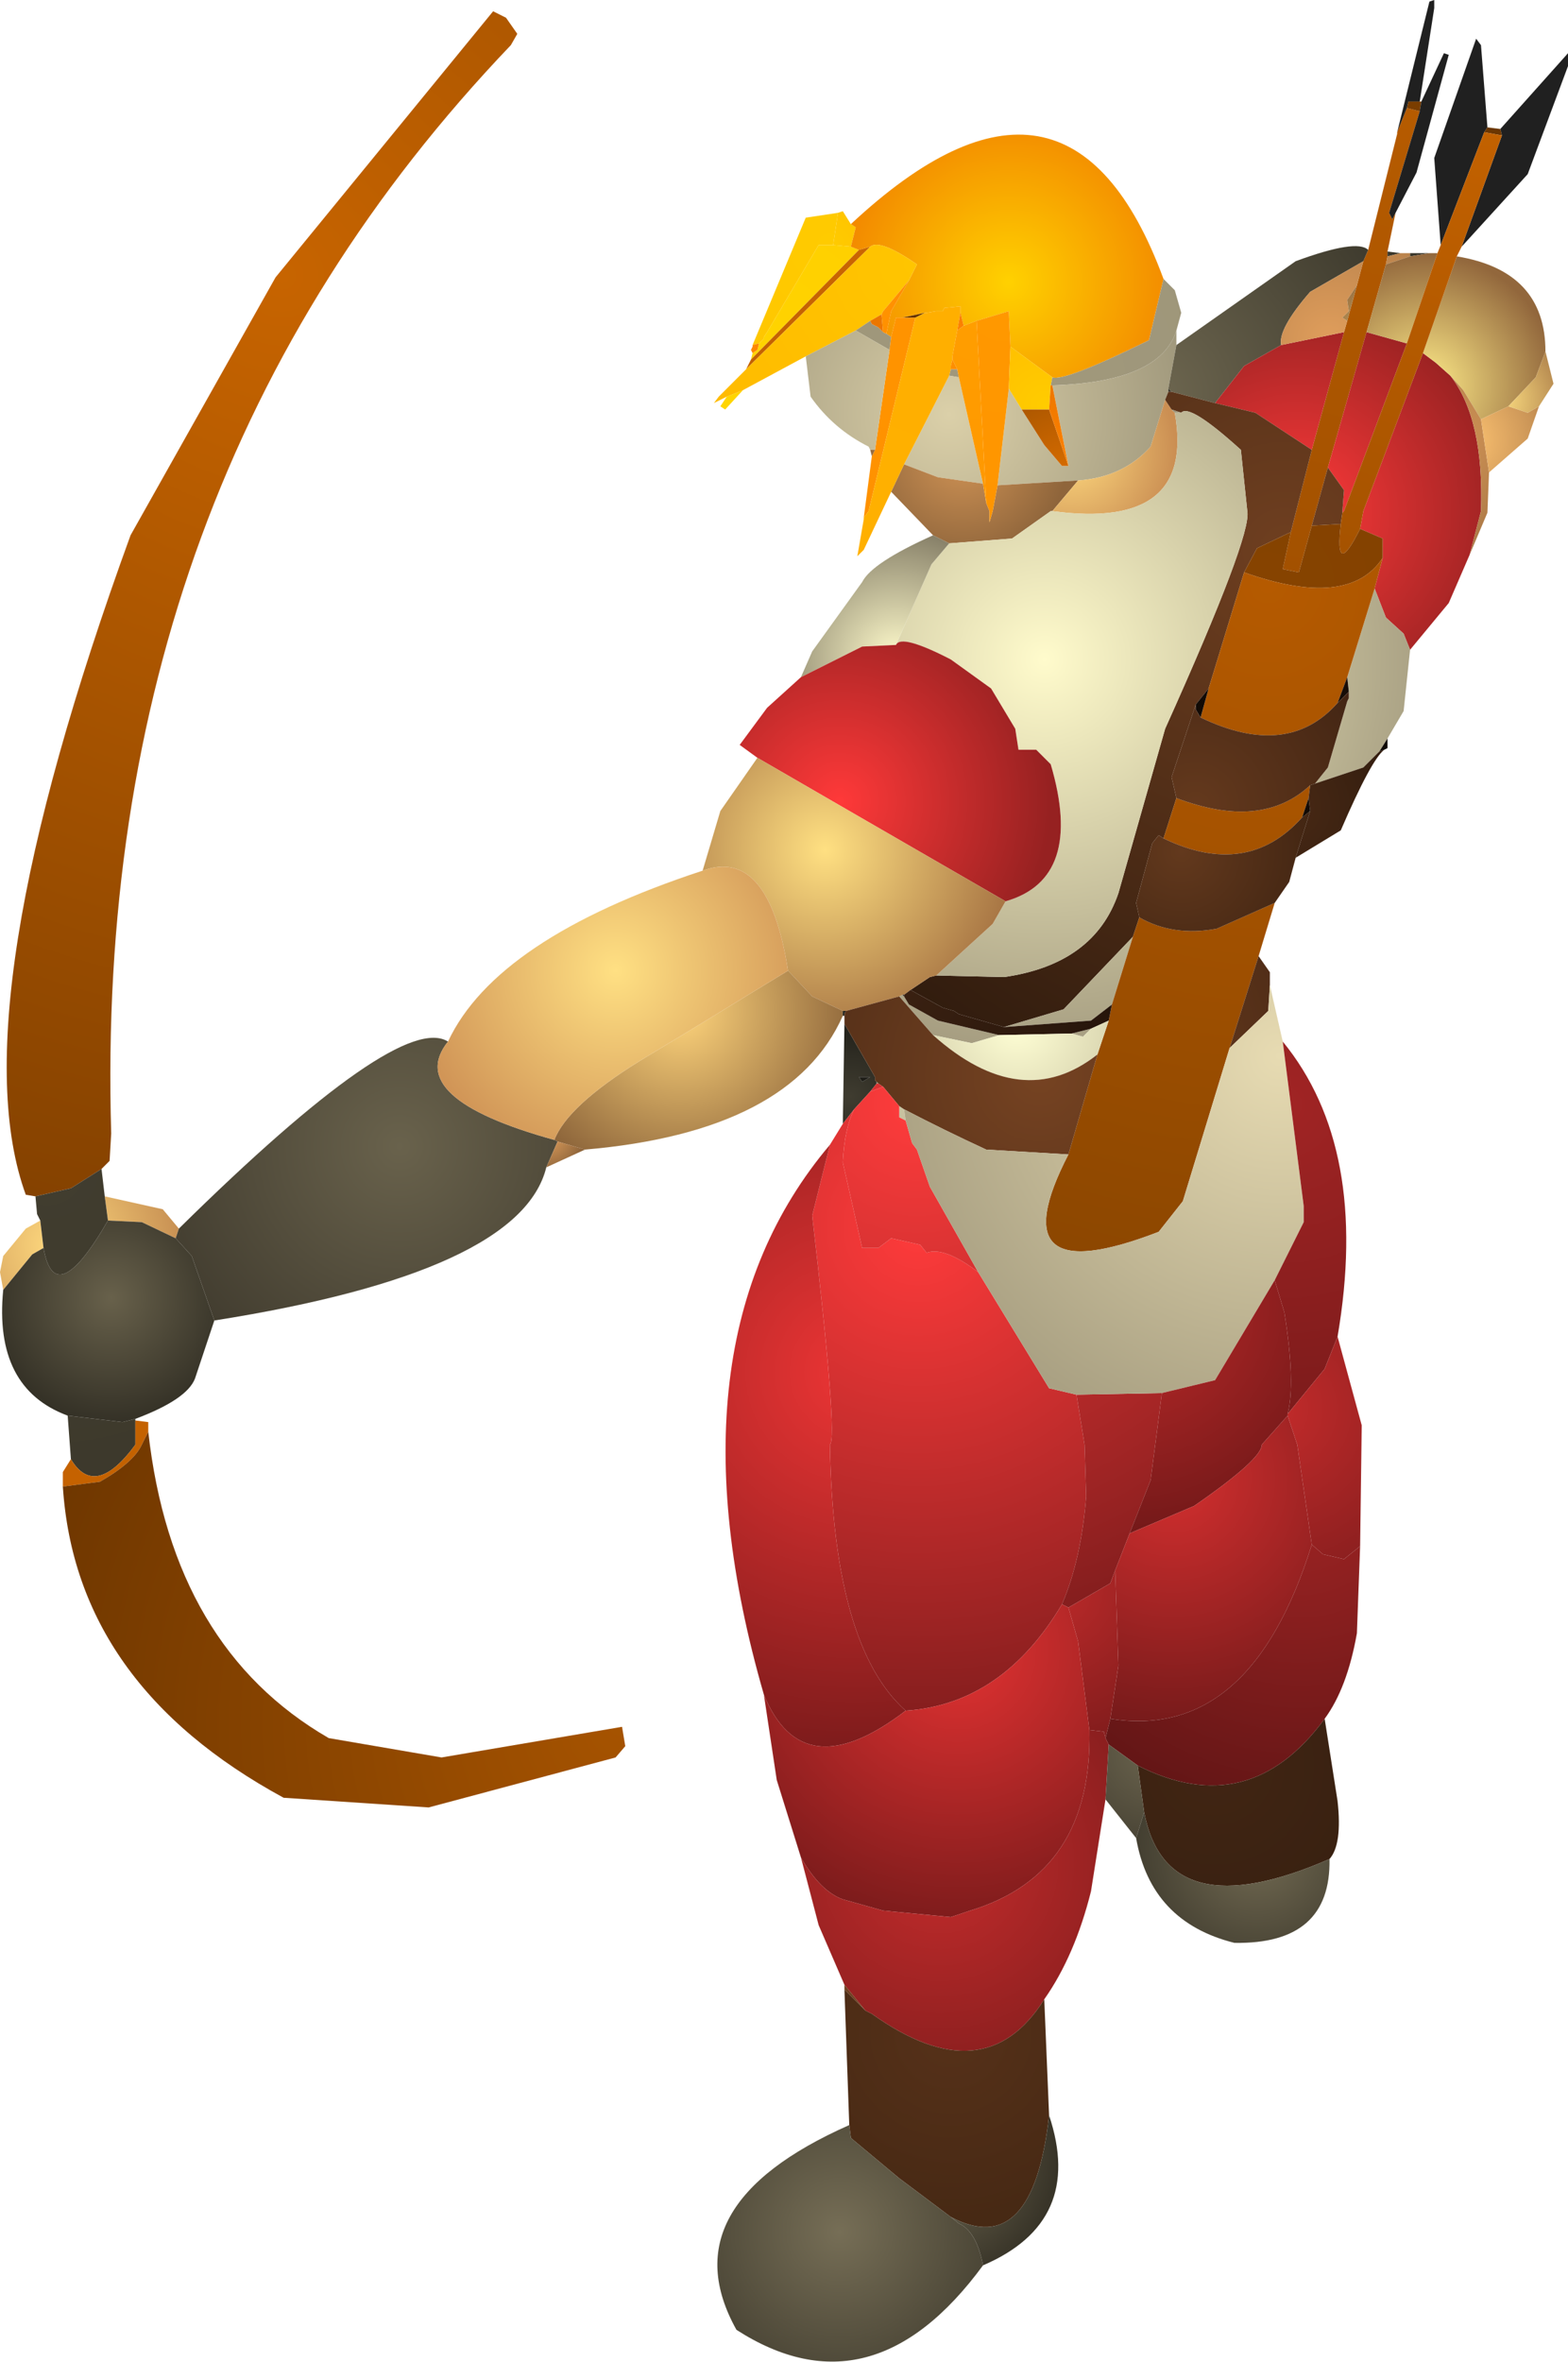 <?xml version="1.0" encoding="UTF-8" standalone="no"?>
<svg xmlns:ffdec="https://www.free-decompiler.com/flash" xmlns:xlink="http://www.w3.org/1999/xlink" ffdec:objectType="shape" height="73.25px" width="48.65px" xmlns="http://www.w3.org/2000/svg">
  <g transform="matrix(1.0, 0.0, 0.0, 1.0, 23.5, 63.6)">
    <path d="M2.9 -55.95 L2.35 -56.0 2.5 -57.0 2.65 -57.05 2.9 -56.65 3.05 -56.55 2.9 -55.95" fill="url(#gradient0)" fill-rule="evenodd" stroke="none"/>
    <path d="M2.35 -56.0 L1.9 -56.0 0.3 -53.3 0.2 -53.15 0.2 -53.1 0.05 -52.95 -0.15 -52.9 1.5 -56.85 2.5 -57.0 2.35 -56.0" fill="url(#gradient1)" fill-rule="evenodd" stroke="none"/>
    <path d="M0.05 -52.95 L0.2 -53.1 0.2 -53.15 0.3 -53.3 1.9 -56.0 2.35 -56.0 2.9 -55.95 3.15 -55.85 -0.2 -52.45 -0.15 -52.65 0.0 -52.75 0.05 -52.95 M-0.45 -51.5 L-1.0 -50.9 -1.15 -51.0 -0.95 -51.3 -0.45 -51.5" fill="url(#gradient2)" fill-rule="evenodd" stroke="none"/>
    <path d="M-0.2 -52.45 L3.15 -55.85 3.5 -55.95 -0.35 -52.15 -0.2 -52.45" fill="url(#gradient3)" fill-rule="evenodd" stroke="none"/>
    <path d="M3.15 -55.85 L2.9 -55.95 3.05 -56.55 2.9 -56.65 Q9.65 -62.95 12.6 -54.95 L12.15 -53.05 Q9.5 -51.75 9.15 -51.9 L7.85 -52.85 7.8 -53.95 6.8 -53.65 6.4 -53.5 6.3 -53.9 6.3 -54.1 5.8 -54.05 5.75 -53.95 5.55 -53.95 5.25 -53.9 5.2 -53.9 4.5 -53.75 4.3 -53.75 4.15 -53.15 4.0 -53.25 4.15 -53.95 4.7 -54.9 4.95 -55.4 Q3.8 -56.2 3.5 -55.95 L3.15 -55.85" fill="url(#gradient4)" fill-rule="evenodd" stroke="none"/>
    <path d="M3.5 -55.95 Q3.8 -56.2 4.95 -55.4 L4.7 -54.9 3.9 -53.95 3.85 -53.85 3.5 -53.65 3.05 -53.35 1.5 -52.55 -0.45 -51.5 -0.95 -51.3 -1.35 -51.1 -1.2 -51.3 -0.35 -52.15 3.5 -55.95" fill="url(#gradient5)" fill-rule="evenodd" stroke="none"/>
    <path d="M4.0 -53.25 L4.15 -53.15 4.1 -52.75 3.05 -53.35 3.5 -53.65 3.55 -53.55 3.75 -53.45 3.9 -53.3 4.0 -53.25 M9.15 -51.9 Q9.5 -51.75 12.15 -53.05 L12.6 -54.95 12.95 -54.6 13.15 -53.9 13.0 -53.35 Q12.5 -51.75 9.15 -51.65 L9.1 -51.65 9.15 -51.9 M5.95 -51.95 L6.0 -52.15 6.2 -52.15 6.25 -51.9 5.95 -51.95" fill="url(#gradient6)" fill-rule="evenodd" stroke="none"/>
    <path d="M3.5 -53.65 L3.85 -53.85 3.9 -53.3 3.75 -53.45 3.55 -53.55 3.5 -53.65" fill="url(#gradient7)" fill-rule="evenodd" stroke="none"/>
    <path d="M4.5 -53.75 L5.2 -53.9 4.9 -53.75 4.5 -53.75" fill="url(#gradient8)" fill-rule="evenodd" stroke="none"/>
    <path d="M4.15 -53.15 L4.3 -53.75 4.5 -53.75 4.9 -53.75 3.45 -47.75 3.3 -47.55 3.55 -49.45 3.65 -49.65 4.1 -52.75 4.15 -53.15" fill="url(#gradient9)" fill-rule="evenodd" stroke="none"/>
    <path d="M4.7 -54.9 L4.15 -53.95 4.0 -53.25 3.9 -53.3 3.85 -53.85 3.9 -53.95 4.7 -54.9" fill="url(#gradient10)" fill-rule="evenodd" stroke="none"/>
    <path d="M4.1 -52.75 L3.65 -49.65 3.5 -49.65 3.45 -49.75 Q2.35 -50.3 1.65 -51.3 L1.5 -52.55 3.05 -53.35 4.1 -52.75 M5.95 -51.95 L6.25 -51.9 7.0 -48.6 5.6 -48.8 4.55 -49.2 5.95 -51.95 M9.65 -49.15 L9.15 -51.65 Q12.5 -51.75 13.0 -53.35 L13.0 -52.9 12.75 -51.55 12.75 -51.45 12.65 -51.2 12.2 -49.75 Q11.35 -48.8 9.95 -48.7 L7.45 -48.55 7.8 -51.55 8.2 -50.9 8.9 -49.8 9.45 -49.15 9.65 -49.15" fill="url(#gradient11)" fill-rule="evenodd" stroke="none"/>
    <path d="M3.65 -49.65 L3.55 -49.45 3.5 -49.65 3.65 -49.65 M4.55 -49.2 L5.6 -48.8 7.0 -48.6 7.1 -48.0 7.2 -47.75 7.2 -47.4 7.3 -47.75 7.45 -48.55 9.95 -48.7 9.15 -47.75 9.1 -47.75 7.9 -46.9 5.95 -46.75 5.45 -47.0 4.15 -48.35 4.55 -49.2" fill="url(#gradient12)" fill-rule="evenodd" stroke="none"/>
    <path d="M6.8 -53.65 L7.8 -53.95 7.85 -52.85 7.8 -51.55 7.45 -48.55 7.3 -47.75 7.2 -47.4 7.2 -47.75 7.1 -48.0 6.8 -53.65" fill="url(#gradient13)" fill-rule="evenodd" stroke="none"/>
    <path d="M5.2 -53.9 L5.25 -53.9 5.55 -53.95 5.75 -53.95 5.8 -54.05 6.3 -54.1 6.3 -53.9 6.2 -53.35 6.05 -52.55 6.05 -52.45 6.0 -52.25 6.0 -52.15 5.95 -51.95 4.55 -49.2 4.15 -48.35 3.3 -46.55 3.1 -46.35 3.3 -47.5 3.3 -47.55 3.45 -47.75 4.9 -53.75 5.2 -53.9" fill="url(#gradient14)" fill-rule="evenodd" stroke="none"/>
    <path d="M6.3 -53.9 L6.4 -53.5 6.2 -53.35 6.3 -53.9 M6.0 -52.15 L6.0 -52.25 6.05 -52.45 6.2 -52.15 6.0 -52.15" fill="url(#gradient15)" fill-rule="evenodd" stroke="none"/>
    <path d="M6.4 -53.5 L6.8 -53.65 7.1 -48.0 7.0 -48.6 6.25 -51.9 6.2 -52.15 6.05 -52.45 6.05 -52.55 6.2 -53.35 6.4 -53.5" fill="url(#gradient16)" fill-rule="evenodd" stroke="none"/>
    <path d="M7.85 -52.85 L9.15 -51.9 9.1 -51.65 9.05 -50.9 8.2 -50.9 7.8 -51.55 7.85 -52.85" fill="url(#gradient17)" fill-rule="evenodd" stroke="none"/>
    <path d="M9.05 -50.9 L9.65 -49.15 9.45 -49.15 8.9 -49.8 8.2 -50.9 9.05 -50.9" fill="url(#gradient18)" fill-rule="evenodd" stroke="none"/>
    <path d="M9.1 -51.65 L9.15 -51.65 9.65 -49.15 9.05 -50.9 9.1 -51.65" fill="url(#gradient19)" fill-rule="evenodd" stroke="none"/>
    <path d="M18.95 -55.85 L19.8 -59.25 19.85 -59.45 19.85 -59.5 20.15 -60.25 20.55 -60.15 19.6 -57.0 19.7 -56.8 19.8 -57.0 19.55 -55.8 19.55 -55.65 19.5 -55.4 18.9 -53.3 17.7 -49.1 17.2 -47.3 16.8 -45.85 16.3 -45.95 16.55 -47.1 17.2 -49.65 18.2 -53.3 18.3 -53.65 18.6 -54.75 18.8 -55.5 18.95 -55.85" fill="url(#gradient20)" fill-rule="evenodd" stroke="none"/>
    <path d="M19.85 -59.5 L20.85 -63.55 21.0 -63.6 21.0 -63.35 20.55 -60.45 20.2 -60.45 20.15 -60.25 19.85 -59.5" fill="url(#gradient21)" fill-rule="evenodd" stroke="none"/>
    <path d="M20.55 -60.45 L20.6 -60.45 20.55 -60.15 20.15 -60.25 20.2 -60.45 20.55 -60.45" fill="url(#gradient22)" fill-rule="evenodd" stroke="none"/>
    <path d="M20.6 -60.45 L21.3 -61.95 21.45 -61.9 20.45 -58.25 19.8 -57.0 19.7 -56.8 19.6 -57.0 20.55 -60.15 20.6 -60.45" fill="url(#gradient23)" fill-rule="evenodd" stroke="none"/>
    <path d="M12.75 -51.55 L13.0 -52.9 16.7 -55.5 Q18.6 -56.2 18.95 -55.85 L18.8 -55.5 17.15 -54.55 Q16.15 -53.4 16.25 -52.9 L15.1 -52.25 14.2 -51.1 12.85 -51.45 12.75 -51.55 M19.55 -55.8 L19.95 -55.75 19.55 -55.65 19.55 -55.8 M20.25 -55.75 L20.85 -55.75 20.25 -55.65 20.25 -55.75" fill="url(#gradient24)" fill-rule="evenodd" stroke="none"/>
    <path d="M9.95 -48.7 Q11.35 -48.8 12.2 -49.75 L12.65 -51.2 12.85 -50.9 12.95 -50.8 Q13.6 -47.15 9.15 -47.75 L9.95 -48.7" fill="url(#gradient25)" fill-rule="evenodd" stroke="none"/>
    <path d="M22.1 -46.4 L21.45 -44.9 20.25 -43.45 20.05 -43.95 19.5 -44.45 19.15 -45.35 19.4 -46.3 19.4 -46.9 18.7 -47.2 18.8 -47.75 20.65 -52.65 21.05 -52.35 21.5 -51.95 Q22.55 -50.6 22.45 -47.75 L22.1 -46.4 M14.2 -51.1 L15.1 -52.25 16.25 -52.9 18.2 -53.3 17.2 -49.65 15.45 -50.8 14.2 -51.1 M18.9 -53.3 L20.15 -52.95 18.2 -47.75 18.15 -47.7 18.15 -47.75 18.2 -48.4 17.7 -49.1 18.9 -53.3" fill="url(#gradient26)" fill-rule="evenodd" stroke="none"/>
    <path d="M12.75 -51.45 L12.75 -51.55 12.85 -51.45 12.75 -51.45" fill="url(#gradient27)" fill-rule="evenodd" stroke="none"/>
    <path d="M12.65 -51.2 L12.75 -51.45 12.85 -51.45 14.2 -51.1 15.45 -50.8 17.2 -49.65 16.55 -47.1 15.5 -46.6 15.1 -45.85 14.0 -42.25 13.6 -41.75 12.85 -39.5 13.0 -38.85 12.6 -37.6 12.45 -37.7 12.25 -37.45 11.75 -35.6 11.85 -35.15 11.65 -34.55 9.5 -32.3 7.65 -31.75 6.25 -32.15 6.1 -32.25 5.75 -32.35 4.75 -32.9 5.35 -33.3 5.55 -33.35 7.65 -33.3 Q10.45 -33.7 11.2 -35.9 L12.65 -41.0 Q15.35 -47.0 15.2 -47.75 L15.0 -49.65 Q13.4 -51.1 13.15 -50.8 L12.85 -50.9 12.65 -51.2 M18.15 -47.7 L18.1 -47.35 17.2 -47.3 17.7 -49.1 18.2 -48.4 18.15 -47.75 18.15 -47.7" fill="url(#gradient28)" fill-rule="evenodd" stroke="none"/>
    <path d="M13.15 -50.8 L12.95 -50.8 12.85 -50.9 13.15 -50.8" fill="url(#gradient29)" fill-rule="evenodd" stroke="none"/>
    <path d="M20.25 -43.45 L20.05 -41.55 19.55 -40.7 19.3 -40.3 18.8 -39.8 17.3 -39.3 17.7 -39.8 18.3 -41.85 18.35 -41.95 18.35 -42.15 18.3 -42.6 19.15 -45.35 19.5 -44.45 20.05 -43.95 20.25 -43.45 M12.95 -50.8 L13.15 -50.8 Q13.4 -51.1 15.0 -49.65 L15.2 -47.75 Q15.35 -47.0 12.65 -41.0 L11.2 -35.9 Q10.45 -33.7 7.65 -33.3 L5.55 -33.35 7.3 -34.95 7.7 -35.65 Q10.15 -36.35 9.1 -39.9 L8.65 -40.35 8.1 -40.35 8.0 -41.0 7.25 -42.25 6.0 -43.15 Q4.45 -43.95 4.3 -43.6 L5.4 -46.1 5.95 -46.75 7.9 -46.9 9.1 -47.75 9.15 -47.75 Q13.6 -47.15 12.95 -50.8 M7.5 -31.5 L6.65 -31.25 5.45 -31.5 4.4 -32.7 4.5 -32.75 4.55 -32.7 4.7 -32.45 5.6 -31.95 7.5 -31.5 M10.35 -31.7 L10.1 -31.45 9.75 -31.55 10.35 -31.7 M7.65 -31.75 L9.5 -32.3 11.65 -34.55 11.0 -32.45 10.35 -31.95 7.65 -31.75" fill="url(#gradient30)" fill-rule="evenodd" stroke="none"/>
    <path d="M19.95 -55.75 L20.25 -55.75 20.25 -55.65 19.5 -55.4 19.55 -55.65 19.95 -55.75 M16.25 -52.9 Q16.15 -53.4 17.15 -54.55 L18.8 -55.5 18.6 -54.75 18.3 -54.3 18.35 -53.95 18.15 -53.75 18.3 -53.65 18.2 -53.3 16.25 -52.9" fill="url(#gradient31)" fill-rule="evenodd" stroke="none"/>
    <path d="M20.85 -55.75 L21.1 -55.75 20.15 -52.95 18.9 -53.3 19.5 -55.4 20.25 -55.65 20.85 -55.75 M21.7 -55.65 Q24.45 -55.2 24.45 -52.7 L24.15 -51.9 23.3 -51.0 22.45 -50.6 21.9 -51.5 21.5 -51.95 21.05 -52.35 20.65 -52.65 21.7 -55.65 M18.3 -53.65 L18.15 -53.75 18.35 -53.95 18.3 -54.3 18.6 -54.75 18.3 -53.65" fill="url(#gradient32)" fill-rule="evenodd" stroke="none"/>
    <path d="M21.2 -56.0 L21.0 -58.7 22.3 -62.4 22.45 -62.2 22.65 -59.65 22.55 -59.5 21.2 -56.0" fill="url(#gradient33)" fill-rule="evenodd" stroke="none"/>
    <path d="M23.05 -59.6 L25.15 -61.95 25.15 -61.55 23.9 -58.2 21.85 -55.95 23.1 -59.4 23.05 -59.6" fill="url(#gradient34)" fill-rule="evenodd" stroke="none"/>
    <path d="M22.65 -59.65 L23.05 -59.6 23.1 -59.4 22.55 -59.5 22.65 -59.65" fill="url(#gradient35)" fill-rule="evenodd" stroke="none"/>
    <path d="M21.1 -55.75 L21.2 -56.0 22.55 -59.5 23.1 -59.4 21.85 -55.95 21.7 -55.65 20.65 -52.65 18.8 -47.75 18.7 -47.2 Q17.9 -45.6 18.1 -47.35 L18.15 -47.7 18.2 -47.75 20.15 -52.95 21.1 -55.75" fill="url(#gradient36)" fill-rule="evenodd" stroke="none"/>
    <path d="M22.7 -48.95 L22.65 -47.7 22.1 -46.4 22.45 -47.75 Q22.55 -50.6 21.5 -51.95 L21.9 -51.5 22.45 -50.6 22.7 -48.95" fill="url(#gradient37)" fill-rule="evenodd" stroke="none"/>
    <path d="M24.25 -51.0 L23.9 -50.0 22.7 -48.95 22.45 -50.6 23.3 -51.0 23.9 -50.8 24.25 -51.0" fill="url(#gradient38)" fill-rule="evenodd" stroke="none"/>
    <path d="M24.45 -52.7 L24.7 -51.7 24.25 -51.0 23.9 -50.8 23.3 -51.0 24.15 -51.9 24.45 -52.7" fill="url(#gradient39)" fill-rule="evenodd" stroke="none"/>
    <path d="M18.7 -47.2 L19.4 -46.9 19.4 -46.3 Q18.35 -44.7 15.1 -45.85 L15.5 -46.6 16.55 -47.1 16.3 -45.95 16.8 -45.85 17.2 -47.3 18.1 -47.35 Q17.9 -45.6 18.7 -47.2" fill="url(#gradient40)" fill-rule="evenodd" stroke="none"/>
    <path d="M16.05 -35.6 L15.55 -33.95 14.65 -31.1 13.2 -26.35 12.45 -25.4 Q7.4 -23.45 9.65 -27.8 L10.55 -30.9 10.9 -31.95 11.0 -32.45 11.65 -34.55 11.85 -35.15 Q12.9 -34.55 14.25 -34.8 L16.05 -35.6 M19.4 -46.3 L19.15 -45.35 18.3 -42.6 18.0 -41.8 Q16.45 -40.05 13.75 -41.35 L14.0 -42.25 15.1 -45.85 Q18.35 -44.7 19.4 -46.3 M13.0 -38.85 Q15.65 -37.85 17.15 -39.25 L17.1 -38.85 16.9 -38.25 Q15.2 -36.35 12.6 -37.6 L13.0 -38.85" fill="url(#gradient41)" fill-rule="evenodd" stroke="none"/>
    <path d="M14.0 -42.25 L13.75 -41.35 13.6 -41.6 13.6 -41.75 14.0 -42.25 M18.0 -41.8 L18.3 -42.6 18.35 -42.15 18.0 -41.8" fill="url(#gradient42)" fill-rule="evenodd" stroke="none"/>
    <path d="M13.75 -41.35 Q16.45 -40.05 18.0 -41.8 L18.35 -42.15 18.35 -41.95 18.3 -41.85 17.7 -39.8 17.3 -39.3 17.15 -39.25 Q15.65 -37.85 13.0 -38.85 L12.85 -39.5 13.6 -41.75 13.6 -41.6 13.75 -41.35" fill="url(#gradient43)" fill-rule="evenodd" stroke="none"/>
    <path d="M16.7 -37.0 L16.5 -36.25 16.05 -35.6 14.25 -34.8 Q12.9 -34.55 11.85 -35.15 L11.75 -35.6 12.25 -37.45 12.45 -37.7 12.6 -37.6 Q15.2 -36.35 16.9 -38.25 L17.15 -38.45 16.7 -37.0" fill="url(#gradient44)" fill-rule="evenodd" stroke="none"/>
    <path d="M19.55 -40.7 L19.55 -40.4 19.45 -40.35 19.3 -40.3 19.55 -40.7" fill="url(#gradient45)" fill-rule="evenodd" stroke="none"/>
    <path d="M19.45 -40.35 Q19.05 -40.05 18.1 -37.85 L16.7 -37.0 17.15 -38.45 17.1 -38.85 17.15 -39.25 17.3 -39.3 18.8 -39.8 19.3 -40.3 19.45 -40.35" fill="url(#gradient46)" fill-rule="evenodd" stroke="none"/>
    <path d="M16.9 -38.25 L17.1 -38.85 17.15 -38.45 16.9 -38.25" fill="url(#gradient47)" fill-rule="evenodd" stroke="none"/>
    <path d="M1.35 -42.6 L1.7 -43.4 3.25 -45.55 Q3.55 -46.15 5.45 -47.0 L5.95 -46.75 5.4 -46.1 4.3 -43.6 3.25 -43.55 1.35 -42.6" fill="url(#gradient48)" fill-rule="evenodd" stroke="none"/>
    <path d="M0.0 -40.1 L-0.55 -40.5 0.3 -41.65 1.35 -42.6 3.25 -43.55 4.3 -43.6 Q4.45 -43.95 6.0 -43.15 L7.25 -42.25 8.0 -41.0 8.1 -40.35 8.65 -40.35 9.1 -39.9 Q10.15 -36.35 7.7 -35.65 L0.0 -40.1" fill="url(#gradient49)" fill-rule="evenodd" stroke="none"/>
    <path d="M-1.7 -36.6 L-1.15 -38.45 0.0 -40.1 7.7 -35.65 7.3 -34.95 5.55 -33.35 5.35 -33.3 4.75 -32.9 4.55 -32.75 4.5 -32.75 4.4 -32.7 2.75 -32.25 2.7 -32.25 2.65 -32.25 1.7 -32.7 0.95 -33.5 Q0.35 -37.35 -1.7 -36.6" fill="url(#gradient50)" fill-rule="evenodd" stroke="none"/>
    <path d="M7.5 -31.5 L5.6 -31.95 4.7 -32.45 4.55 -32.7 4.55 -32.75 4.75 -32.9 5.75 -32.35 6.1 -32.25 6.25 -32.15 7.65 -31.75 10.35 -31.95 11.0 -32.45 10.9 -31.95 10.35 -31.7 9.75 -31.55 7.5 -31.5" fill="url(#gradient51)" fill-rule="evenodd" stroke="none"/>
    <path d="M5.45 -31.5 L6.65 -31.25 7.5 -31.5 9.75 -31.55 10.1 -31.45 10.35 -31.7 10.9 -31.95 10.55 -30.9 Q8.2 -29.05 5.45 -31.5 M4.4 -29.3 L4.55 -29.2 4.6 -28.85 4.4 -28.95 4.4 -29.3" fill="url(#gradient52)" fill-rule="evenodd" stroke="none"/>
    <path d="M2.65 -32.1 Q1.05 -28.5 -5.35 -27.95 L-6.2 -28.2 -6.3 -28.25 Q-5.9 -29.3 -3.65 -30.7 L0.95 -33.5 1.7 -32.7 2.65 -32.25 2.65 -32.1" fill="url(#gradient53)" fill-rule="evenodd" stroke="none"/>
    <path d="M4.55 -32.7 L4.5 -32.75 4.55 -32.75 4.55 -32.7" fill="url(#gradient54)" fill-rule="evenodd" stroke="none"/>
    <path d="M2.65 -28.75 L2.7 -31.85 3.65 -30.2 3.65 -30.1 3.7 -30.05 3.7 -30.0 3.5 -29.75 3.0 -29.2 2.65 -28.75 M2.7 -32.1 L2.65 -32.1 2.65 -32.25 2.7 -32.25 2.7 -32.15 2.7 -32.1 M3.15 -30.2 L3.25 -30.05 3.5 -30.2 3.15 -30.2" fill="url(#gradient55)" fill-rule="evenodd" stroke="none"/>
    <path d="M2.7 -32.15 L2.7 -32.25 2.75 -32.25 2.7 -32.15" fill="url(#gradient56)" fill-rule="evenodd" stroke="none"/>
    <path d="M15.55 -33.95 L15.9 -33.45 15.9 -33.05 15.85 -32.25 14.65 -31.1 15.55 -33.95 M2.7 -31.85 L2.7 -32.1 2.7 -32.15 2.75 -32.25 4.4 -32.7 5.45 -31.5 Q8.2 -29.05 10.55 -30.9 L9.65 -27.8 7.1 -27.95 Q5.8 -28.55 4.55 -29.2 L4.4 -29.3 3.9 -29.9 3.75 -30.0 3.7 -30.05 3.65 -30.1 3.65 -30.2 2.7 -31.85" fill="url(#gradient57)" fill-rule="evenodd" stroke="none"/>
    <path d="M2.25 -28.1 L2.65 -28.75 3.0 -29.2 Q2.7 -28.6 2.65 -27.55 L3.25 -24.9 3.75 -24.9 4.15 -25.2 5.05 -25.0 5.25 -24.75 Q5.8 -24.95 6.85 -24.15 L9.05 -20.55 9.9 -20.35 10.15 -18.8 10.2 -17.2 Q10.05 -15.25 9.45 -13.85 7.6 -10.75 4.6 -10.55 2.35 -12.55 2.25 -18.8 2.5 -19.0 1.7 -25.9 L2.25 -28.1 M3.75 -30.0 L3.9 -29.9 3.5 -29.75 3.7 -30.0 3.75 -30.0" fill="url(#gradient58)" fill-rule="evenodd" stroke="none"/>
    <path d="M3.7 -30.05 L3.75 -30.0 3.7 -30.0 3.7 -30.05" fill="url(#gradient59)" fill-rule="evenodd" stroke="none"/>
    <path d="M3.15 -30.2 L3.5 -30.2 3.25 -30.05 3.15 -30.2" fill="url(#gradient60)" fill-rule="evenodd" stroke="none"/>
    <path d="M3.9 -29.9 L4.4 -29.3 4.4 -28.95 4.6 -28.85 4.8 -28.15 4.95 -27.95 5.35 -26.8 6.85 -24.15 Q5.8 -24.95 5.25 -24.75 L5.05 -25.0 4.15 -25.2 3.75 -24.9 3.25 -24.9 2.65 -27.55 Q2.7 -28.6 3.0 -29.2 L3.5 -29.75 3.9 -29.9 M9.9 -20.35 L12.55 -20.4 12.2 -17.7 11.55 -16.05 11.1 -14.9 10.95 -14.5 9.65 -13.75 9.45 -13.85 Q10.05 -15.25 10.2 -17.2 L10.15 -18.8 9.9 -20.35" fill="url(#gradient61)" fill-rule="evenodd" stroke="none"/>
    <path d="M15.9 -33.05 L16.3 -31.3 16.95 -26.2 16.95 -25.7 16.05 -23.9 14.2 -20.8 12.55 -20.4 9.9 -20.35 9.05 -20.55 6.85 -24.15 5.35 -26.8 4.95 -27.95 4.8 -28.15 4.6 -28.85 4.55 -29.2 Q5.8 -28.55 7.1 -27.95 L9.65 -27.8 Q7.4 -23.45 12.45 -25.4 L13.2 -26.35 14.65 -31.1 15.85 -32.25 15.9 -33.05" fill="url(#gradient62)" fill-rule="evenodd" stroke="none"/>
    <path d="M0.2 -11.05 Q-2.95 -21.95 2.25 -28.1 L1.7 -25.9 Q2.5 -19.0 2.25 -18.8 2.35 -12.55 4.6 -10.55 1.4 -8.1 0.2 -11.05" fill="url(#gradient63)" fill-rule="evenodd" stroke="none"/>
    <path d="M16.3 -31.3 Q19.0 -28.0 18.0 -22.15 L17.6 -21.15 16.45 -19.75 Q16.7 -20.7 16.35 -22.9 L16.05 -23.9 16.95 -25.7 16.95 -26.2 16.3 -31.3" fill="url(#gradient64)" fill-rule="evenodd" stroke="none"/>
    <path d="M12.55 -20.4 L14.2 -20.8 16.05 -23.9 16.35 -22.9 Q16.7 -20.7 16.45 -19.75 L16.45 -19.7 15.65 -18.8 Q15.65 -18.35 13.55 -16.9 L11.55 -16.05 12.2 -17.7 12.55 -20.4" fill="url(#gradient65)" fill-rule="evenodd" stroke="none"/>
    <path d="M18.0 -22.15 L18.75 -19.4 18.7 -15.65 18.2 -15.25 17.55 -15.4 17.2 -15.7 16.75 -18.8 16.45 -19.7 16.45 -19.75 17.6 -21.15 18.0 -22.15" fill="url(#gradient66)" fill-rule="evenodd" stroke="none"/>
    <path d="M16.45 -19.7 L16.75 -18.8 17.2 -15.7 Q15.3 -9.6 10.95 -10.3 L11.2 -11.95 11.1 -14.9 11.55 -16.05 13.55 -16.9 Q15.65 -18.35 15.65 -18.8 L16.45 -19.7" fill="url(#gradient67)" fill-rule="evenodd" stroke="none"/>
    <path d="M11.1 -14.9 L11.2 -11.95 10.95 -10.3 10.8 -9.7 10.75 -9.9 10.3 -9.95 9.95 -12.7 9.65 -13.75 10.95 -14.5 11.1 -14.9" fill="url(#gradient68)" fill-rule="evenodd" stroke="none"/>
    <path d="M18.7 -15.65 L18.6 -12.95 Q18.3 -11.25 17.6 -10.3 15.25 -7.1 11.8 -8.85 L10.9 -9.5 10.8 -9.7 10.95 -10.3 Q15.3 -9.6 17.2 -15.7 L17.55 -15.4 18.2 -15.25 18.7 -15.65" fill="url(#gradient69)" fill-rule="evenodd" stroke="none"/>
    <path d="M1.35 -6.0 L0.6 -8.4 0.2 -11.05 Q1.4 -8.1 4.6 -10.55 7.6 -10.75 9.45 -13.85 L9.65 -13.75 9.95 -12.7 10.3 -9.95 Q10.4 -5.5 6.6 -4.35 L6.0 -4.15 3.9 -4.35 2.65 -4.7 Q1.95 -4.95 1.35 -6.0" fill="url(#gradient70)" fill-rule="evenodd" stroke="none"/>
    <path d="M10.8 -7.8 L10.35 -4.95 Q9.85 -2.95 8.9 -1.6 7.05 1.35 3.55 -1.15 L3.45 -1.2 3.35 -1.25 2.7 -2.05 1.9 -3.9 1.35 -6.0 Q1.95 -4.95 2.65 -4.7 L3.9 -4.35 6.0 -4.15 6.6 -4.35 Q10.4 -5.5 10.3 -9.95 L10.75 -9.9 10.8 -9.7 10.9 -9.5 10.8 -7.8" fill="url(#gradient71)" fill-rule="evenodd" stroke="none"/>
    <path d="M2.7 -1.9 L2.7 -2.05 3.35 -1.25 2.7 -1.9" fill="url(#gradient72)" fill-rule="evenodd" stroke="none"/>
    <path d="M8.9 -1.6 L9.05 2.0 Q8.55 6.5 6.0 5.15 L4.4 3.95 2.9 2.7 2.85 2.3 2.7 -1.9 3.35 -1.25 3.45 -1.2 3.55 -1.15 Q7.05 1.35 8.9 -1.6" fill="url(#gradient73)" fill-rule="evenodd" stroke="none"/>
    <path d="M17.6 -10.3 L18.0 -7.75 Q18.15 -6.4 17.75 -5.95 12.7 -3.75 12.0 -7.4 L11.8 -8.85 Q15.25 -7.1 17.6 -10.3" fill="url(#gradient74)" fill-rule="evenodd" stroke="none"/>
    <path d="M11.75 -6.6 L10.8 -7.8 10.9 -9.5 11.8 -8.85 12.0 -7.4 11.75 -6.6" fill="url(#gradient75)" fill-rule="evenodd" stroke="none"/>
    <path d="M17.75 -5.95 Q17.8 -3.3 14.8 -3.35 12.2 -4.0 11.75 -6.6 L12.0 -7.4 Q12.7 -3.75 17.75 -5.95" fill="url(#gradient76)" fill-rule="evenodd" stroke="none"/>
    <path d="M-22.4 -26.5 L-22.7 -26.55 Q-24.8 -32.3 -19.45 -47.0 L-14.95 -55.0 -8.2 -63.25 -7.8 -63.05 -7.45 -62.55 -7.65 -62.2 Q-20.65 -48.6 -20.05 -28.45 L-20.1 -27.6 -20.35 -27.35 -21.3 -26.75 -22.4 -26.5" fill="url(#gradient77)" fill-rule="evenodd" stroke="none"/>
    <path d="M0.05 -52.95 L0.0 -52.75 -0.15 -52.65 -0.2 -52.75 -0.15 -52.85 -0.15 -52.9 0.05 -52.95" fill="url(#gradient78)" fill-rule="evenodd" stroke="none"/>
    <path d="M-23.4 -23.6 L-23.5 -24.15 -23.4 -24.65 -22.7 -25.5 -22.25 -25.75 -22.15 -24.9 -22.5 -24.7 -23.4 -23.6 M-20.25 -26.5 L-18.45 -26.1 -17.95 -25.5 -18.05 -25.2 -19.1 -25.7 -20.15 -25.75 -20.25 -26.5" fill="url(#gradient79)" fill-rule="evenodd" stroke="none"/>
    <path d="M-16.85 -22.65 L-17.45 -20.85 Q-17.7 -20.2 -19.3 -19.6 L-19.7 -19.5 -21.4 -19.7 Q-23.7 -20.55 -23.4 -23.6 L-22.5 -24.7 -22.15 -24.9 Q-21.8 -22.9 -20.15 -25.75 L-19.1 -25.7 -18.05 -25.2 -17.55 -24.65 -16.85 -22.65" fill="url(#gradient80)" fill-rule="evenodd" stroke="none"/>
    <path d="M-19.3 -19.6 L-19.3 -19.55 -19.3 -18.8 Q-20.55 -17.1 -21.3 -18.35 L-21.4 -19.7 -19.7 -19.5 -19.3 -19.6 M-22.25 -25.75 L-22.35 -25.95 -22.4 -26.5 -21.3 -26.75 -20.35 -27.35 -20.25 -26.5 -20.15 -25.75 Q-21.8 -22.9 -22.15 -24.9 L-22.25 -25.75" fill="url(#gradient81)" fill-rule="evenodd" stroke="none"/>
    <path d="M-6.55 -27.4 Q-7.35 -24.15 -16.85 -22.65 L-17.55 -24.65 -18.05 -25.2 -17.95 -25.5 Q-11.1 -32.25 -9.6 -31.3 -11.0 -29.55 -6.3 -28.25 L-6.2 -28.2 -6.55 -27.4" fill="url(#gradient82)" fill-rule="evenodd" stroke="none"/>
    <path d="M-9.6 -31.3 Q-8.1 -34.5 -1.7 -36.6 0.35 -37.35 0.95 -33.5 L-3.65 -30.7 Q-5.9 -29.3 -6.3 -28.25 -11.0 -29.55 -9.6 -31.3" fill="url(#gradient83)" fill-rule="evenodd" stroke="none"/>
    <path d="M-5.35 -27.95 L-6.55 -27.4 -6.2 -28.2 -5.35 -27.95" fill="url(#gradient84)" fill-rule="evenodd" stroke="none"/>
    <path d="M-19.3 -19.55 L-18.9 -19.5 -18.9 -19.2 -19.1 -18.8 Q-19.35 -18.25 -20.4 -17.65 L-21.55 -17.5 -21.55 -17.95 -21.3 -18.35 Q-20.55 -17.1 -19.3 -18.8 L-19.3 -19.55" fill="url(#gradient85)" fill-rule="evenodd" stroke="none"/>
    <path d="M-18.9 -19.2 Q-18.15 -12.5 -13.3 -9.7 L-9.8 -9.1 -4.2 -10.05 -4.1 -9.45 -4.4 -9.1 -10.2 -7.55 -14.7 -7.85 Q-21.15 -11.35 -21.55 -17.5 L-20.4 -17.65 Q-19.35 -18.25 -19.1 -18.8 L-18.9 -19.2" fill="url(#gradient86)" fill-rule="evenodd" stroke="none"/>
    <path d="M7.0 6.65 Q3.55 11.35 -0.65 8.65 -2.8 4.8 2.85 2.3 L2.9 2.7 4.4 3.95 6.0 5.15 6.25 5.35 Q6.8 5.6 7.0 6.65" fill="url(#gradient87)" fill-rule="evenodd" stroke="none"/>
    <path d="M9.05 2.0 Q10.15 5.3 7.0 6.65 6.8 5.6 6.25 5.35 L6.0 5.15 Q8.55 6.5 9.05 2.0" fill="url(#gradient88)" fill-rule="evenodd" stroke="none"/>
  </g>
  <defs>
    <radialGradient cx="0" cy="0" gradientTransform="matrix(0.003, 0.0, 0.0, 0.003, 2.25, -55.95)" gradientUnits="userSpaceOnUse" id="gradient0" r="819.2" spreadMethod="pad">
      <stop offset="0.0" stop-color="#ffcb00"/>
      <stop offset="1.0" stop-color="#ffbe00"/>
    </radialGradient>
    <radialGradient cx="0" cy="0" gradientTransform="matrix(0.005, 0.0, 0.0, 0.005, 2.25, -55.95)" gradientUnits="userSpaceOnUse" id="gradient1" r="819.2" spreadMethod="pad">
      <stop offset="0.0" stop-color="#ffcb00"/>
      <stop offset="1.0" stop-color="#ffc600"/>
    </radialGradient>
    <radialGradient cx="0" cy="0" gradientTransform="matrix(0.008, 0.0, 0.0, 0.008, -1.2, -51.0)" gradientUnits="userSpaceOnUse" id="gradient2" r="819.2" spreadMethod="pad">
      <stop offset="0.0" stop-color="#ffd500"/>
      <stop offset="1.0" stop-color="#ffd000"/>
    </radialGradient>
    <radialGradient cx="0" cy="0" gradientTransform="matrix(0.009, 0.0, 0.0, 0.009, 3.6, -56.2)" gradientUnits="userSpaceOnUse" id="gradient3" r="819.2" spreadMethod="pad">
      <stop offset="0.0" stop-color="#cb6600"/>
      <stop offset="1.0" stop-color="#c06000"/>
    </radialGradient>
    <radialGradient cx="0" cy="0" gradientTransform="matrix(0.007, 0.0, 0.0, 0.007, 7.8, -54.85)" gradientUnits="userSpaceOnUse" id="gradient4" r="819.2" spreadMethod="pad">
      <stop offset="0.0" stop-color="#ffd100"/>
      <stop offset="1.0" stop-color="#f18100"/>
    </radialGradient>
    <radialGradient cx="0" cy="0" gradientTransform="matrix(0.009, 0.0, 0.0, 0.009, 4.9, -55.45)" gradientUnits="userSpaceOnUse" id="gradient5" r="819.2" spreadMethod="pad">
      <stop offset="0.0" stop-color="#ffc500"/>
      <stop offset="1.0" stop-color="#ffbb00"/>
    </radialGradient>
    <radialGradient cx="0" cy="0" gradientTransform="matrix(0.008, 0.0, 0.0, 0.008, 8.15, -51.7)" gradientUnits="userSpaceOnUse" id="gradient6" r="819.2" spreadMethod="pad">
      <stop offset="0.0" stop-color="#a1997c"/>
      <stop offset="1.0" stop-color="#9e967a"/>
    </radialGradient>
    <radialGradient cx="0" cy="0" gradientTransform="matrix(0.003, 0.0, 0.0, 0.003, 4.1, -51.75)" gradientUnits="userSpaceOnUse" id="gradient7" r="819.2" spreadMethod="pad">
      <stop offset="0.0" stop-color="#f27900"/>
      <stop offset="1.0" stop-color="#e97500"/>
    </radialGradient>
    <radialGradient cx="0" cy="0" gradientTransform="matrix(0.002, 0.0, 0.0, 0.002, 4.85, -53.9)" gradientUnits="userSpaceOnUse" id="gradient8" r="819.2" spreadMethod="pad">
      <stop offset="0.0" stop-color="#6a3500"/>
      <stop offset="1.0" stop-color="#331a00"/>
    </radialGradient>
    <radialGradient cx="0" cy="0" gradientTransform="matrix(0.009, 0.0, 0.0, 0.009, 4.85, -53.9)" gradientUnits="userSpaceOnUse" id="gradient9" r="819.2" spreadMethod="pad">
      <stop offset="0.0" stop-color="#ff9300"/>
      <stop offset="1.0" stop-color="#ff9200"/>
    </radialGradient>
    <radialGradient cx="0" cy="0" gradientTransform="matrix(0.003, 0.0, 0.0, 0.003, 3.75, -54.0)" gradientUnits="userSpaceOnUse" id="gradient10" r="819.2" spreadMethod="pad">
      <stop offset="0.0" stop-color="#ff9400"/>
      <stop offset="1.0" stop-color="#ff8400"/>
    </radialGradient>
    <radialGradient cx="0" cy="0" gradientTransform="matrix(0.009, 0.0, 0.0, 0.009, 5.95, -50.75)" gradientUnits="userSpaceOnUse" id="gradient11" r="819.2" spreadMethod="pad">
      <stop offset="0.0" stop-color="#dbd0a9"/>
      <stop offset="1.0" stop-color="#a1997d"/>
    </radialGradient>
    <radialGradient cx="0" cy="0" gradientTransform="matrix(0.004, 0.0, 0.0, 0.004, 6.35, -49.5)" gradientUnits="userSpaceOnUse" id="gradient12" r="819.2" spreadMethod="pad">
      <stop offset="0.0" stop-color="#d19456"/>
      <stop offset="1.0" stop-color="#8f653b"/>
    </radialGradient>
    <radialGradient cx="0" cy="0" gradientTransform="matrix(0.008, 0.0, 0.0, 0.008, 7.65, -54.1)" gradientUnits="userSpaceOnUse" id="gradient13" r="819.2" spreadMethod="pad">
      <stop offset="0.0" stop-color="#ff9800"/>
      <stop offset="1.0" stop-color="#ff9500"/>
    </radialGradient>
    <radialGradient cx="0" cy="0" gradientTransform="matrix(0.01, 0.0, 0.0, 0.01, 3.0, -46.45)" gradientUnits="userSpaceOnUse" id="gradient14" r="819.2" spreadMethod="pad">
      <stop offset="0.0" stop-color="#ffb000"/>
      <stop offset="1.0" stop-color="#ffaf00"/>
    </radialGradient>
    <radialGradient cx="0" cy="0" gradientTransform="matrix(0.002, 0.0, 0.0, 0.002, 5.9, -52.3)" gradientUnits="userSpaceOnUse" id="gradient15" r="819.2" spreadMethod="pad">
      <stop offset="0.0" stop-color="#ff9100"/>
      <stop offset="1.0" stop-color="#fa7d00"/>
    </radialGradient>
    <radialGradient cx="0" cy="0" gradientTransform="matrix(0.008, 0.0, 0.0, 0.008, 6.8, -53.85)" gradientUnits="userSpaceOnUse" id="gradient16" r="819.2" spreadMethod="pad">
      <stop offset="0.0" stop-color="#ff9e00"/>
      <stop offset="1.0" stop-color="#ff9700"/>
    </radialGradient>
    <radialGradient cx="0" cy="0" gradientTransform="matrix(0.004, 0.0, 0.0, 0.004, 8.95, -51.0)" gradientUnits="userSpaceOnUse" id="gradient17" r="819.2" spreadMethod="pad">
      <stop offset="0.0" stop-color="#ffcc00"/>
      <stop offset="1.0" stop-color="#ffbb00"/>
    </radialGradient>
    <radialGradient cx="0" cy="0" gradientTransform="matrix(0.003, 0.0, 0.0, 0.003, 9.7, -48.75)" gradientUnits="userSpaceOnUse" id="gradient18" r="819.2" spreadMethod="pad">
      <stop offset="0.0" stop-color="#db6e00"/>
      <stop offset="1.0" stop-color="#b05900"/>
    </radialGradient>
    <radialGradient cx="0" cy="0" gradientTransform="matrix(0.004, 0.0, 0.0, 0.004, 9.7, -48.75)" gradientUnits="userSpaceOnUse" id="gradient19" r="819.2" spreadMethod="pad">
      <stop offset="0.0" stop-color="#ff8300"/>
      <stop offset="1.0" stop-color="#ec7600"/>
    </radialGradient>
    <radialGradient cx="0" cy="0" gradientTransform="matrix(0.026, 0.0, 0.0, 0.026, 20.35, -60.3)" gradientUnits="userSpaceOnUse" id="gradient20" r="819.2" spreadMethod="pad">
      <stop offset="0.0" stop-color="#b65b00"/>
      <stop offset="1.0" stop-color="#9b4d00"/>
    </radialGradient>
    <radialGradient cx="0" cy="0" gradientTransform="matrix(0.005, 0.0, 0.0, 0.005, 20.3, -60.1)" gradientUnits="userSpaceOnUse" id="gradient21" r="819.2" spreadMethod="pad">
      <stop offset="0.0" stop-color="#202020"/>
      <stop offset="1.0" stop-color="#202020"/>
    </radialGradient>
    <radialGradient cx="0" cy="0" gradientTransform="matrix(4.0E-4, 0.0, 0.0, 4.0E-4, 20.35, -60.3)" gradientUnits="userSpaceOnUse" id="gradient22" r="819.2" spreadMethod="pad">
      <stop offset="0.0" stop-color="#7a3d00"/>
      <stop offset="1.0" stop-color="#793d00"/>
    </radialGradient>
    <radialGradient cx="0" cy="0" gradientTransform="matrix(0.008, 0.0, 0.0, 0.008, 19.3, -56.3)" gradientUnits="userSpaceOnUse" id="gradient23" r="819.2" spreadMethod="pad">
      <stop offset="0.0" stop-color="#202020"/>
      <stop offset="1.0" stop-color="#202020"/>
    </radialGradient>
    <radialGradient cx="0" cy="0" gradientTransform="matrix(0.012, 0.0, 0.0, 0.012, 12.2, -51.35)" gradientUnits="userSpaceOnUse" id="gradient24" r="819.2" spreadMethod="pad">
      <stop offset="0.0" stop-color="#6e6750"/>
      <stop offset="1.0" stop-color="#353227"/>
    </radialGradient>
    <radialGradient cx="0" cy="0" gradientTransform="matrix(0.004, 0.0, 0.0, 0.004, 9.7, -49.6)" gradientUnits="userSpaceOnUse" id="gradient25" r="819.2" spreadMethod="pad">
      <stop offset="0.0" stop-color="#ffda7f"/>
      <stop offset="1.0" stop-color="#cb8f53"/>
    </radialGradient>
    <radialGradient cx="0" cy="0" gradientTransform="matrix(0.008, 0.0, 0.0, 0.008, 16.75, -47.7)" gradientUnits="userSpaceOnUse" id="gradient26" r="819.2" spreadMethod="pad">
      <stop offset="0.0" stop-color="#ff3a3a"/>
      <stop offset="1.0" stop-color="#992222"/>
    </radialGradient>
    <radialGradient cx="0" cy="0" gradientTransform="matrix(4.0E-4, 0.0, 0.0, 4.0E-4, 12.55, -51.55)" gradientUnits="userSpaceOnUse" id="gradient27" r="819.2" spreadMethod="pad">
      <stop offset="0.0" stop-color="#3e3a2d"/>
      <stop offset="1.0" stop-color="#353127"/>
    </radialGradient>
    <radialGradient cx="0" cy="0" gradientTransform="matrix(0.022, 0.0, 0.0, 0.022, 16.35, -46.55)" gradientUnits="userSpaceOnUse" id="gradient28" r="819.2" spreadMethod="pad">
      <stop offset="0.0" stop-color="#6f3f20"/>
      <stop offset="1.0" stop-color="#311c0e"/>
    </radialGradient>
    <radialGradient cx="0" cy="0" gradientTransform="matrix(0.002, 0.0, 0.0, 0.002, 13.45, -50.8)" gradientUnits="userSpaceOnUse" id="gradient29" r="819.2" spreadMethod="pad">
      <stop offset="0.0" stop-color="#aca385"/>
      <stop offset="1.0" stop-color="#76705b"/>
    </radialGradient>
    <radialGradient cx="0" cy="0" gradientTransform="matrix(0.016, 0.0, 0.0, 0.016, 8.9, -43.15)" gradientUnits="userSpaceOnUse" id="gradient30" r="819.2" spreadMethod="pad">
      <stop offset="0.0" stop-color="#fffbcc"/>
      <stop offset="1.0" stop-color="#9f967b"/>
    </radialGradient>
    <radialGradient cx="0" cy="0" gradientTransform="matrix(0.007, 0.0, 0.0, 0.007, 17.75, -53.05)" gradientUnits="userSpaceOnUse" id="gradient31" r="819.2" spreadMethod="pad">
      <stop offset="0.0" stop-color="#e09e5c"/>
      <stop offset="1.0" stop-color="#a47343"/>
    </radialGradient>
    <radialGradient cx="0" cy="0" gradientTransform="matrix(0.005, 0.0, 0.0, 0.005, 20.7, -51.65)" gradientUnits="userSpaceOnUse" id="gradient32" r="819.2" spreadMethod="pad">
      <stop offset="0.0" stop-color="#ffec89"/>
      <stop offset="1.0" stop-color="#92673c"/>
    </radialGradient>
    <radialGradient cx="0" cy="0" gradientTransform="matrix(0.005, 0.0, 0.0, 0.005, 22.55, -59.3)" gradientUnits="userSpaceOnUse" id="gradient33" r="819.2" spreadMethod="pad">
      <stop offset="0.0" stop-color="#202020"/>
      <stop offset="1.0" stop-color="#202020"/>
    </radialGradient>
    <radialGradient cx="0" cy="0" gradientTransform="matrix(0.009, 0.0, 0.0, 0.009, 21.35, -55.55)" gradientUnits="userSpaceOnUse" id="gradient34" r="819.2" spreadMethod="pad">
      <stop offset="0.0" stop-color="#202020"/>
      <stop offset="1.0" stop-color="#202020"/>
    </radialGradient>
    <radialGradient cx="0" cy="0" gradientTransform="matrix(6.0E-4, 0.0, 0.0, 6.0E-4, 22.5, -59.65)" gradientUnits="userSpaceOnUse" id="gradient35" r="819.2" spreadMethod="pad">
      <stop offset="0.0" stop-color="#6b3600"/>
      <stop offset="1.0" stop-color="#6b3600"/>
    </radialGradient>
    <radialGradient cx="0" cy="0" gradientTransform="matrix(0.018, 0.0, 0.0, 0.018, 22.7, -59.55)" gradientUnits="userSpaceOnUse" id="gradient36" r="819.2" spreadMethod="pad">
      <stop offset="0.0" stop-color="#c26100"/>
      <stop offset="1.0" stop-color="#a45200"/>
    </radialGradient>
    <radialGradient cx="0" cy="0" gradientTransform="matrix(0.006, 0.0, 0.0, 0.006, 21.75, -50.15)" gradientUnits="userSpaceOnUse" id="gradient37" r="819.2" spreadMethod="pad">
      <stop offset="0.0" stop-color="#cc9054"/>
      <stop offset="1.0" stop-color="#9f7041"/>
    </radialGradient>
    <radialGradient cx="0" cy="0" gradientTransform="matrix(0.004, 0.0, 0.0, 0.004, 21.9, -49.95)" gradientUnits="userSpaceOnUse" id="gradient38" r="819.2" spreadMethod="pad">
      <stop offset="0.0" stop-color="#ffc573"/>
      <stop offset="1.0" stop-color="#b17d49"/>
    </radialGradient>
    <radialGradient cx="0" cy="0" gradientTransform="matrix(0.003, 0.0, 0.0, 0.003, 22.95, -51.2)" gradientUnits="userSpaceOnUse" id="gradient39" r="819.2" spreadMethod="pad">
      <stop offset="0.0" stop-color="#ffe183"/>
      <stop offset="1.0" stop-color="#a57544"/>
    </radialGradient>
    <radialGradient cx="0" cy="0" gradientTransform="matrix(0.005, 0.0, 0.0, 0.005, 15.85, -45.45)" gradientUnits="userSpaceOnUse" id="gradient40" r="819.2" spreadMethod="pad">
      <stop offset="0.0" stop-color="#864300"/>
      <stop offset="1.0" stop-color="#844200"/>
    </radialGradient>
    <radialGradient cx="0" cy="0" gradientTransform="matrix(0.026, 0.0, 0.0, 0.026, 15.85, -45.45)" gradientUnits="userSpaceOnUse" id="gradient41" r="819.2" spreadMethod="pad">
      <stop offset="0.0" stop-color="#b55a00"/>
      <stop offset="1.0" stop-color="#8d4700"/>
    </radialGradient>
    <radialGradient cx="0" cy="0" gradientTransform="matrix(0.007, 0.0, 0.0, 0.007, 17.95, -42.95)" gradientUnits="userSpaceOnUse" id="gradient42" r="819.2" spreadMethod="pad">
      <stop offset="0.0" stop-color="#1a0f07"/>
      <stop offset="1.0" stop-color="#0e0804"/>
    </radialGradient>
    <radialGradient cx="0" cy="0" gradientTransform="matrix(0.007, 0.0, 0.0, 0.007, 13.6, -38.6)" gradientUnits="userSpaceOnUse" id="gradient43" r="819.2" spreadMethod="pad">
      <stop offset="0.0" stop-color="#64391d"/>
      <stop offset="1.0" stop-color="#442614"/>
    </radialGradient>
    <radialGradient cx="0" cy="0" gradientTransform="matrix(0.005, 0.0, 0.0, 0.005, 13.15, -37.2)" gradientUnits="userSpaceOnUse" id="gradient44" r="819.2" spreadMethod="pad">
      <stop offset="0.0" stop-color="#63391d"/>
      <stop offset="1.0" stop-color="#432613"/>
    </radialGradient>
    <radialGradient cx="0" cy="0" gradientTransform="matrix(0.002, 0.0, 0.0, 0.002, 19.1, -40.15)" gradientUnits="userSpaceOnUse" id="gradient45" r="819.2" spreadMethod="pad">
      <stop offset="0.0" stop-color="#0e0804"/>
      <stop offset="1.0" stop-color="#0e0804"/>
    </radialGradient>
    <radialGradient cx="0" cy="0" gradientTransform="matrix(0.004, 0.0, 0.0, 0.004, 16.45, -38.55)" gradientUnits="userSpaceOnUse" id="gradient46" r="819.2" spreadMethod="pad">
      <stop offset="0.0" stop-color="#492915"/>
      <stop offset="1.0" stop-color="#341e0f"/>
    </radialGradient>
    <radialGradient cx="0" cy="0" gradientTransform="matrix(0.002, 0.0, 0.0, 0.002, 16.75, -39.3)" gradientUnits="userSpaceOnUse" id="gradient47" r="819.2" spreadMethod="pad">
      <stop offset="0.0" stop-color="#190e07"/>
      <stop offset="1.0" stop-color="#0e0804"/>
    </radialGradient>
    <radialGradient cx="0" cy="0" gradientTransform="matrix(0.005, 0.0, 0.0, 0.005, 4.3, -43.2)" gradientUnits="userSpaceOnUse" id="gradient48" r="819.2" spreadMethod="pad">
      <stop offset="0.0" stop-color="#fffbcc"/>
      <stop offset="1.0" stop-color="#837c65"/>
    </radialGradient>
    <radialGradient cx="0" cy="0" gradientTransform="matrix(0.008, 0.0, 0.0, 0.008, 2.55, -38.75)" gradientUnits="userSpaceOnUse" id="gradient49" r="819.2" spreadMethod="pad">
      <stop offset="0.0" stop-color="#ff3939"/>
      <stop offset="1.0" stop-color="#962121"/>
    </radialGradient>
    <radialGradient cx="0" cy="0" gradientTransform="matrix(0.007, 0.0, 0.0, 0.007, 2.1, -37.25)" gradientUnits="userSpaceOnUse" id="gradient50" r="819.2" spreadMethod="pad">
      <stop offset="0.0" stop-color="#ffe082"/>
      <stop offset="1.0" stop-color="#a97745"/>
    </radialGradient>
    <radialGradient cx="0" cy="0" gradientTransform="matrix(0.009, 0.0, 0.0, 0.009, 3.95, -33.5)" gradientUnits="userSpaceOnUse" id="gradient51" r="819.2" spreadMethod="pad">
      <stop offset="0.0" stop-color="#3c2212"/>
      <stop offset="1.0" stop-color="#26150b"/>
    </radialGradient>
    <radialGradient cx="0" cy="0" gradientTransform="matrix(0.008, 0.0, 0.0, 0.008, 8.05, -31.85)" gradientUnits="userSpaceOnUse" id="gradient52" r="819.2" spreadMethod="pad">
      <stop offset="0.0" stop-color="#ffffd5"/>
      <stop offset="1.0" stop-color="#afa687"/>
    </radialGradient>
    <radialGradient cx="0" cy="0" gradientTransform="matrix(0.007, 0.0, 0.0, 0.007, -2.4, -32.25)" gradientUnits="userSpaceOnUse" id="gradient53" r="819.2" spreadMethod="pad">
      <stop offset="0.0" stop-color="#ffd57c"/>
      <stop offset="1.0" stop-color="#896138"/>
    </radialGradient>
    <radialGradient cx="0" cy="0" gradientTransform="matrix(0.001, 0.0, 0.0, 0.001, 4.15, -33.5)" gradientUnits="userSpaceOnUse" id="gradient54" r="819.2" spreadMethod="pad">
      <stop offset="0.0" stop-color="#0e0804"/>
      <stop offset="1.0" stop-color="#0e0804"/>
    </radialGradient>
    <radialGradient cx="0" cy="0" gradientTransform="matrix(0.003, 0.0, 0.0, 0.003, 2.9, -29.6)" gradientUnits="userSpaceOnUse" id="gradient55" r="819.2" spreadMethod="pad">
      <stop offset="0.0" stop-color="#3f3c30"/>
      <stop offset="1.0" stop-color="#1f1e18"/>
    </radialGradient>
    <radialGradient cx="0" cy="0" gradientTransform="matrix(0.002, 0.0, 0.0, 0.002, 2.7, -32.3)" gradientUnits="userSpaceOnUse" id="gradient56" r="819.2" spreadMethod="pad">
      <stop offset="0.0" stop-color="#0e0804"/>
      <stop offset="1.0" stop-color="#0e0804"/>
    </radialGradient>
    <radialGradient cx="0" cy="0" gradientTransform="matrix(0.01, 0.0, 0.0, 0.01, 8.75, -30.25)" gradientUnits="userSpaceOnUse" id="gradient57" r="819.2" spreadMethod="pad">
      <stop offset="0.0" stop-color="#764322"/>
      <stop offset="1.0" stop-color="#502d17"/>
    </radialGradient>
    <radialGradient cx="0" cy="0" gradientTransform="matrix(0.019, 0.0, 0.0, 0.019, 5.0, -25.55)" gradientUnits="userSpaceOnUse" id="gradient58" r="819.2" spreadMethod="pad">
      <stop offset="0.0" stop-color="#ff3b3b"/>
      <stop offset="1.0" stop-color="#821d1d"/>
    </radialGradient>
    <radialGradient cx="0" cy="0" gradientTransform="matrix(0.001, 0.0, 0.0, 0.001, 4.1, -29.85)" gradientUnits="userSpaceOnUse" id="gradient59" r="819.2" spreadMethod="pad">
      <stop offset="0.0" stop-color="#a1997c"/>
      <stop offset="1.0" stop-color="#8e876d"/>
    </radialGradient>
    <radialGradient cx="0" cy="0" gradientTransform="matrix(4.0E-4, 0.0, 0.0, 4.0E-4, 3.1, -30.3)" gradientUnits="userSpaceOnUse" id="gradient60" r="819.2" spreadMethod="pad">
      <stop offset="0.0" stop-color="#1f1e18"/>
      <stop offset="1.0" stop-color="#1f1e18"/>
    </radialGradient>
    <radialGradient cx="0" cy="0" gradientTransform="matrix(0.021, 0.0, 0.0, 0.021, 4.95, -29.4)" gradientUnits="userSpaceOnUse" id="gradient61" r="819.2" spreadMethod="pad">
      <stop offset="0.0" stop-color="#ff3c3c"/>
      <stop offset="1.0" stop-color="#7e1c1c"/>
    </radialGradient>
    <radialGradient cx="0" cy="0" gradientTransform="matrix(0.015, 0.0, 0.0, 0.015, 16.2, -30.85)" gradientUnits="userSpaceOnUse" id="gradient62" r="819.2" spreadMethod="pad">
      <stop offset="0.0" stop-color="#e7dbb2"/>
      <stop offset="1.0" stop-color="#aaa183"/>
    </radialGradient>
    <radialGradient cx="0" cy="0" gradientTransform="matrix(0.015, 0.0, 0.0, 0.015, 3.05, -21.05)" gradientUnits="userSpaceOnUse" id="gradient63" r="819.2" spreadMethod="pad">
      <stop offset="0.0" stop-color="#ed3535"/>
      <stop offset="1.0" stop-color="#781a1a"/>
    </radialGradient>
    <radialGradient cx="0" cy="0" gradientTransform="matrix(0.012, 0.0, 0.0, 0.012, 16.35, -29.35)" gradientUnits="userSpaceOnUse" id="gradient64" r="819.2" spreadMethod="pad">
      <stop offset="0.0" stop-color="#a12424"/>
      <stop offset="1.0" stop-color="#7c1b1b"/>
    </radialGradient>
    <radialGradient cx="0" cy="0" gradientTransform="matrix(0.009, 0.0, 0.0, 0.009, 11.55, -23.1)" gradientUnits="userSpaceOnUse" id="gradient65" r="819.2" spreadMethod="pad">
      <stop offset="0.0" stop-color="#bf2a2a"/>
      <stop offset="1.0" stop-color="#701818"/>
    </radialGradient>
    <radialGradient cx="0" cy="0" gradientTransform="matrix(0.007, 0.0, 0.0, 0.007, 16.0, -19.9)" gradientUnits="userSpaceOnUse" id="gradient66" r="819.2" spreadMethod="pad">
      <stop offset="0.0" stop-color="#c32b2b"/>
      <stop offset="1.0" stop-color="#871e1e"/>
    </radialGradient>
    <radialGradient cx="0" cy="0" gradientTransform="matrix(0.01, 0.0, 0.0, 0.01, 12.9, -17.75)" gradientUnits="userSpaceOnUse" id="gradient67" r="819.2" spreadMethod="pad">
      <stop offset="0.0" stop-color="#d42f2f"/>
      <stop offset="1.0" stop-color="#701919"/>
    </radialGradient>
    <radialGradient cx="0" cy="0" gradientTransform="matrix(0.006, 0.0, 0.0, 0.006, 9.15, -14.3)" gradientUnits="userSpaceOnUse" id="gradient68" r="819.2" spreadMethod="pad">
      <stop offset="0.0" stop-color="#bc2a2a"/>
      <stop offset="1.0" stop-color="#811c1c"/>
    </radialGradient>
    <radialGradient cx="0" cy="0" gradientTransform="matrix(0.012, 0.0, 0.0, 0.012, 16.85, -17.3)" gradientUnits="userSpaceOnUse" id="gradient69" r="819.2" spreadMethod="pad">
      <stop offset="0.0" stop-color="#a02424"/>
      <stop offset="1.0" stop-color="#641616"/>
    </radialGradient>
    <radialGradient cx="0" cy="0" gradientTransform="matrix(0.011, 0.0, 0.0, 0.011, 6.2, -12.4)" gradientUnits="userSpaceOnUse" id="gradient70" r="819.2" spreadMethod="pad">
      <stop offset="0.0" stop-color="#e33232"/>
      <stop offset="1.0" stop-color="#761a1a"/>
    </radialGradient>
    <radialGradient cx="0" cy="0" gradientTransform="matrix(0.009, 0.0, 0.0, 0.009, 5.65, -5.85)" gradientUnits="userSpaceOnUse" id="gradient71" r="819.2" spreadMethod="pad">
      <stop offset="0.0" stop-color="#c42c2c"/>
      <stop offset="1.0" stop-color="#831d1d"/>
    </radialGradient>
    <radialGradient cx="0" cy="0" gradientTransform="matrix(0.004, 0.0, 0.0, 0.004, 4.9, -0.6)" gradientUnits="userSpaceOnUse" id="gradient72" r="819.2" spreadMethod="pad">
      <stop offset="0.0" stop-color="#714021"/>
      <stop offset="1.0" stop-color="#704021"/>
    </radialGradient>
    <radialGradient cx="0" cy="0" gradientTransform="matrix(0.007, 0.0, 0.0, 0.007, 6.0, -0.55)" gradientUnits="userSpaceOnUse" id="gradient73" r="819.2" spreadMethod="pad">
      <stop offset="0.0" stop-color="#563119"/>
      <stop offset="1.0" stop-color="#472914"/>
    </radialGradient>
    <radialGradient cx="0" cy="0" gradientTransform="matrix(0.006, 0.0, 0.0, 0.006, 14.2, -8.85)" gradientUnits="userSpaceOnUse" id="gradient74" r="819.2" spreadMethod="pad">
      <stop offset="0.0" stop-color="#412513"/>
      <stop offset="1.0" stop-color="#392111"/>
    </radialGradient>
    <radialGradient cx="0" cy="0" gradientTransform="matrix(0.004, 0.0, 0.0, 0.004, 12.35, -9.35)" gradientUnits="userSpaceOnUse" id="gradient75" r="819.2" spreadMethod="pad">
      <stop offset="0.0" stop-color="#6b644e"/>
      <stop offset="1.0" stop-color="#464133"/>
    </radialGradient>
    <radialGradient cx="0" cy="0" gradientTransform="matrix(0.005, 0.0, 0.0, 0.005, 15.5, -6.2)" gradientUnits="userSpaceOnUse" id="gradient76" r="819.2" spreadMethod="pad">
      <stop offset="0.0" stop-color="#726a52"/>
      <stop offset="1.0" stop-color="#3f3b2e"/>
    </radialGradient>
    <radialGradient cx="0" cy="0" gradientTransform="matrix(0.036, 0.0, 0.0, 0.036, -14.75, -55.05)" gradientUnits="userSpaceOnUse" id="gradient77" r="819.2" spreadMethod="pad">
      <stop offset="0.0" stop-color="#c76400"/>
      <stop offset="1.0" stop-color="#854200"/>
    </radialGradient>
    <radialGradient cx="0" cy="0" gradientTransform="matrix(0.005, 0.0, 0.0, 0.005, -0.35, -52.7)" gradientUnits="userSpaceOnUse" id="gradient78" r="819.2" spreadMethod="pad">
      <stop offset="0.0" stop-color="#ff8900"/>
      <stop offset="1.0" stop-color="#ee7700"/>
    </radialGradient>
    <radialGradient cx="0" cy="0" gradientTransform="matrix(0.005, 0.0, 0.0, 0.005, -21.75, -25.0)" gradientUnits="userSpaceOnUse" id="gradient79" r="819.2" spreadMethod="pad">
      <stop offset="0.0" stop-color="#ffda7f"/>
      <stop offset="1.0" stop-color="#c48b50"/>
    </radialGradient>
    <radialGradient cx="0" cy="0" gradientTransform="matrix(0.005, 0.0, 0.0, 0.005, -20.05, -23.35)" gradientUnits="userSpaceOnUse" id="gradient80" r="819.2" spreadMethod="pad">
      <stop offset="0.0" stop-color="#68614b"/>
      <stop offset="1.0" stop-color="#312e24"/>
    </radialGradient>
    <radialGradient cx="0" cy="0" gradientTransform="matrix(0.012, 0.0, 0.0, 0.012, -22.05, -27.45)" gradientUnits="userSpaceOnUse" id="gradient81" r="819.2" spreadMethod="pad">
      <stop offset="0.0" stop-color="#413d2f"/>
      <stop offset="1.0" stop-color="#3d392c"/>
    </radialGradient>
    <radialGradient cx="0" cy="0" gradientTransform="matrix(0.011, 0.0, 0.0, 0.011, -11.1, -28.05)" gradientUnits="userSpaceOnUse" id="gradient82" r="819.2" spreadMethod="pad">
      <stop offset="0.0" stop-color="#69624c"/>
      <stop offset="1.0" stop-color="#3d382c"/>
    </radialGradient>
    <radialGradient cx="0" cy="0" gradientTransform="matrix(0.008, 0.0, 0.0, 0.008, -4.4, -33.5)" gradientUnits="userSpaceOnUse" id="gradient83" r="819.2" spreadMethod="pad">
      <stop offset="0.0" stop-color="#ffe083"/>
      <stop offset="1.0" stop-color="#cf9255"/>
    </radialGradient>
    <radialGradient cx="0" cy="0" gradientTransform="matrix(0.002, 0.0, 0.0, 0.002, -6.55, -28.45)" gradientUnits="userSpaceOnUse" id="gradient84" r="819.2" spreadMethod="pad">
      <stop offset="0.0" stop-color="#e9a560"/>
      <stop offset="1.0" stop-color="#6e4e2d"/>
    </radialGradient>
    <radialGradient cx="0" cy="0" gradientTransform="matrix(0.004, 0.0, 0.0, 0.004, -21.55, -17.65)" gradientUnits="userSpaceOnUse" id="gradient85" r="819.2" spreadMethod="pad">
      <stop offset="0.0" stop-color="#c56200"/>
      <stop offset="1.0" stop-color="#c46200"/>
    </radialGradient>
    <radialGradient cx="0" cy="0" gradientTransform="matrix(0.023, 0.0, 0.0, 0.023, -4.25, -10.1)" gradientUnits="userSpaceOnUse" id="gradient86" r="819.2" spreadMethod="pad">
      <stop offset="0.0" stop-color="#a65300"/>
      <stop offset="1.0" stop-color="#6f3700"/>
    </radialGradient>
    <radialGradient cx="0" cy="0" gradientTransform="matrix(0.006, 0.0, 0.0, 0.006, 2.55, 5.6)" gradientUnits="userSpaceOnUse" id="gradient87" r="819.2" spreadMethod="pad">
      <stop offset="0.0" stop-color="#766e56"/>
      <stop offset="1.0" stop-color="#484334"/>
    </radialGradient>
    <radialGradient cx="0" cy="0" gradientTransform="matrix(0.005, 0.0, 0.0, 0.005, 5.2, 3.25)" gradientUnits="userSpaceOnUse" id="gradient88" r="819.2" spreadMethod="pad">
      <stop offset="0.0" stop-color="#766e56"/>
      <stop offset="1.0" stop-color="#383428"/>
    </radialGradient>
  </defs>
</svg>
